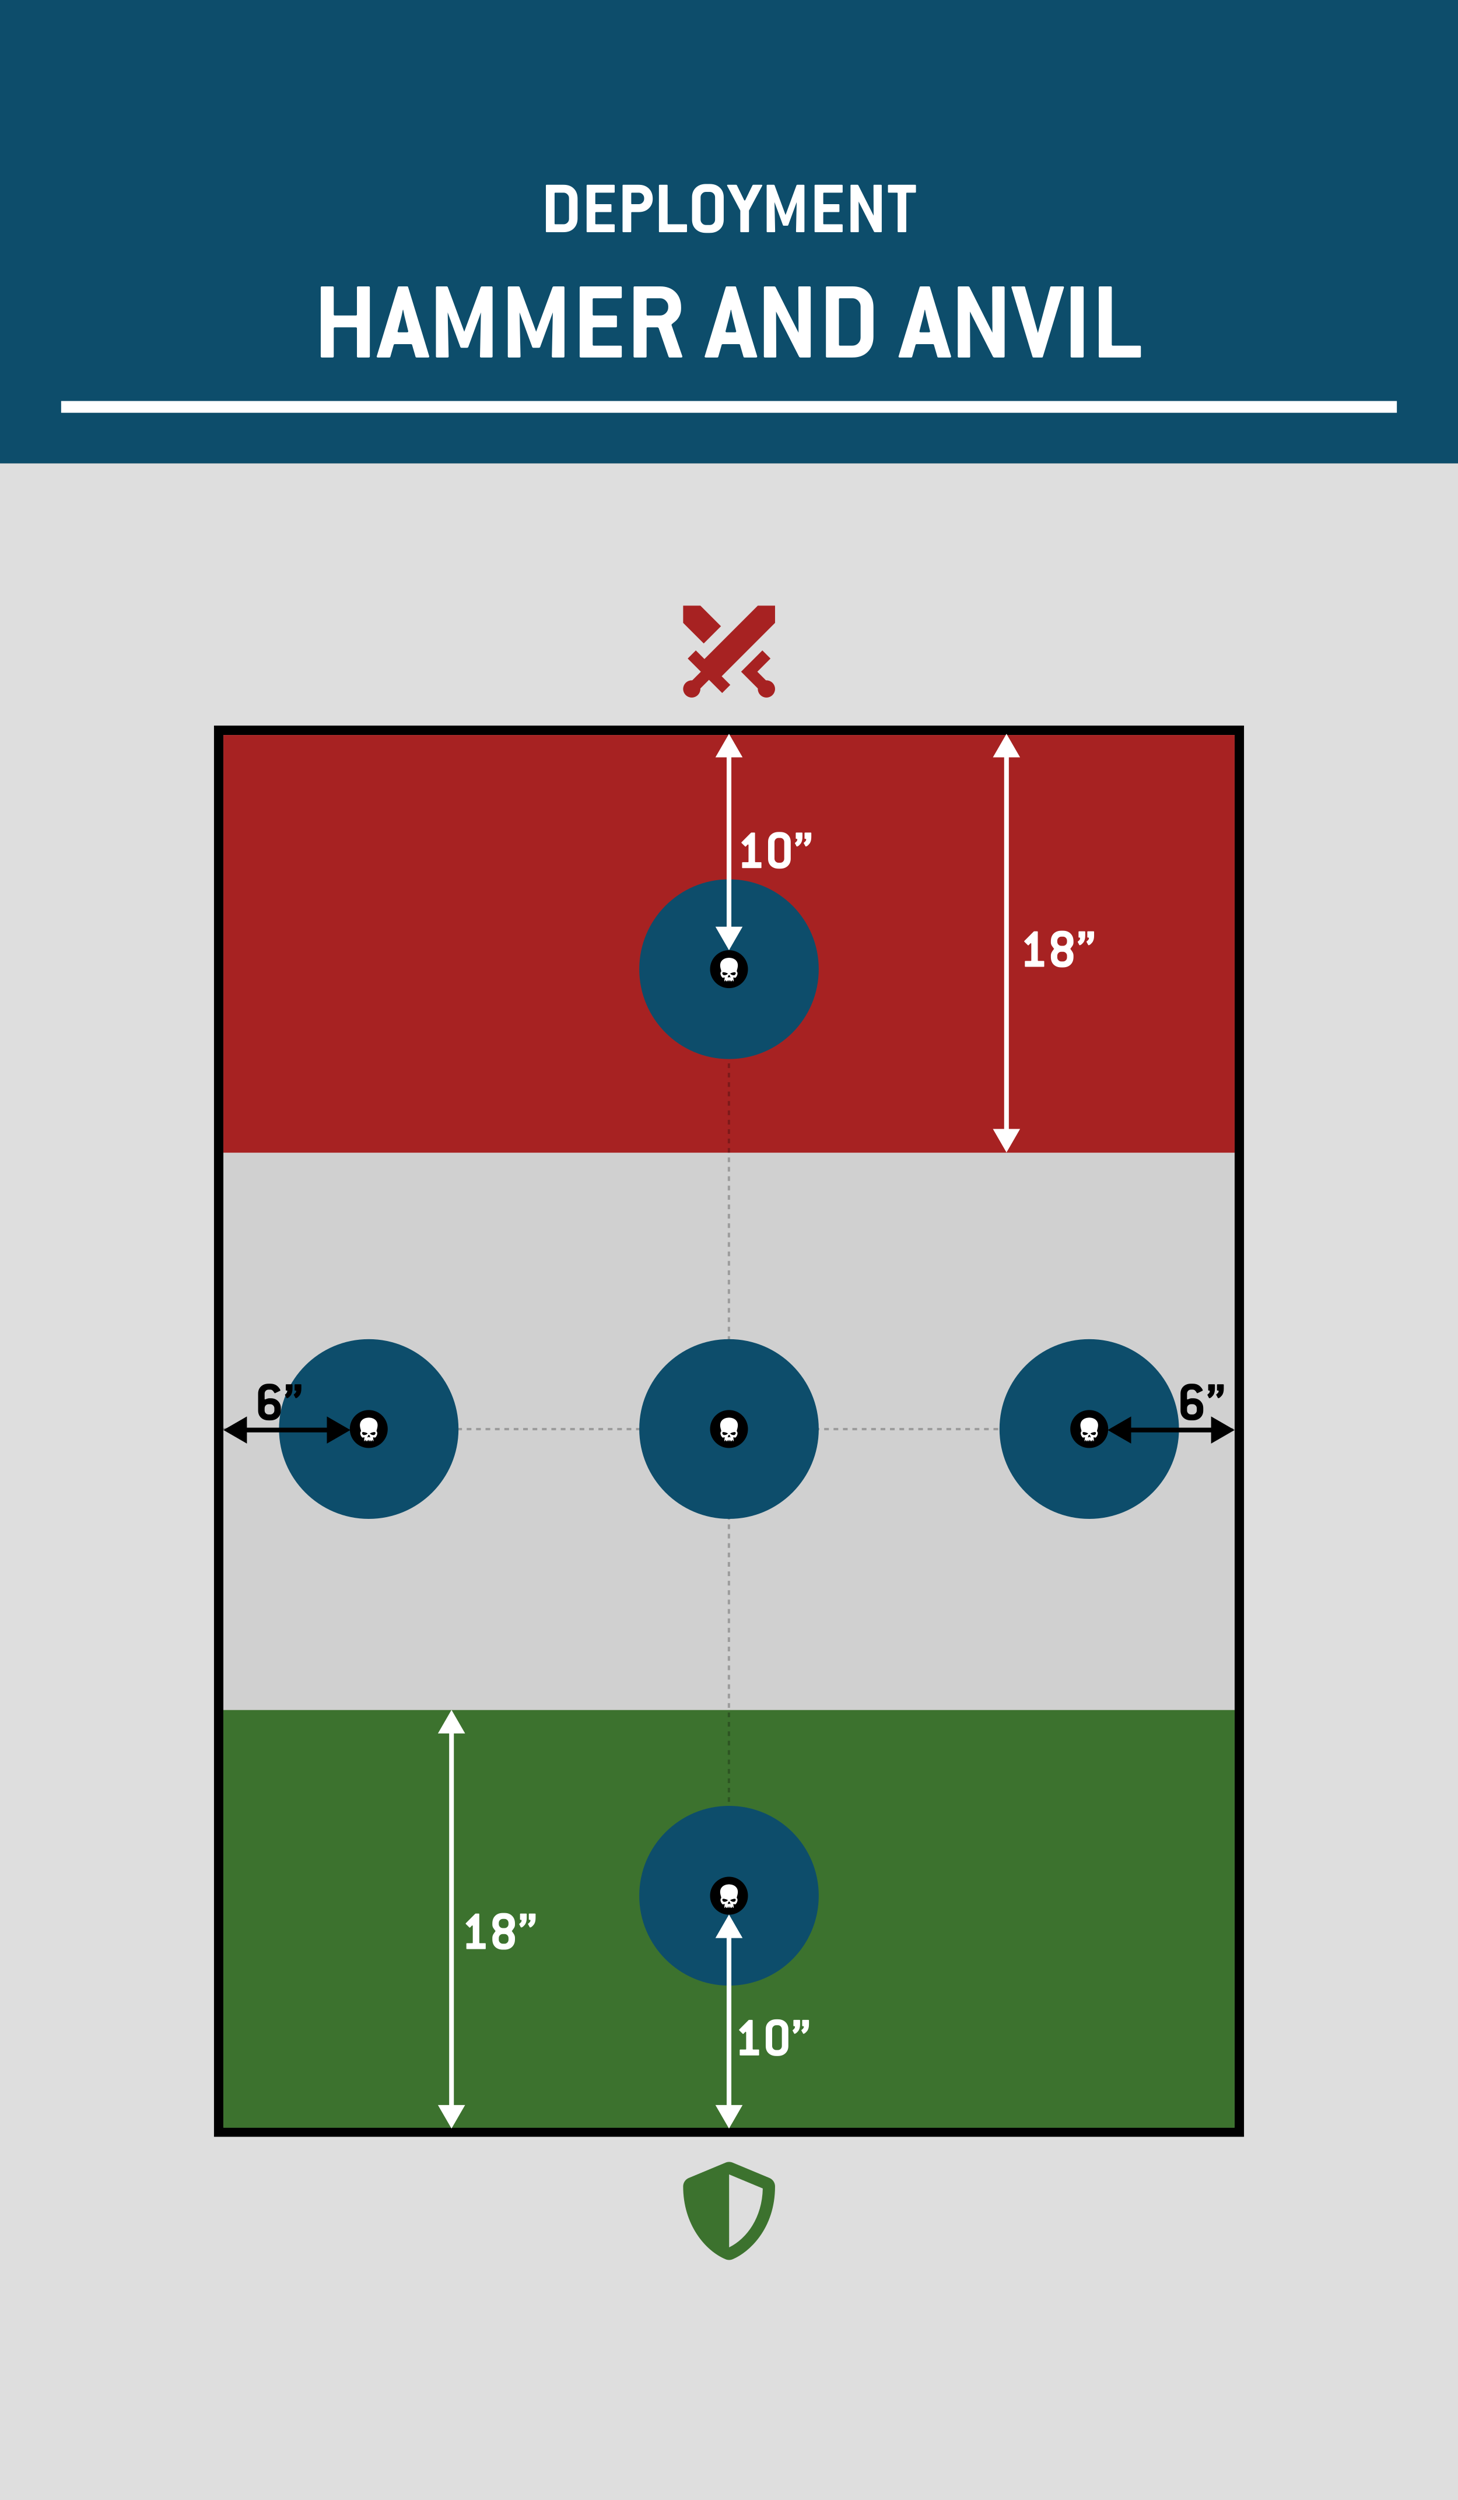 <svg width="620" height="1063" viewBox="0 0 620 1063" fill="none" xmlns="http://www.w3.org/2000/svg">
<rect x="0" y="0" width="620" height="1063" fill="#808080" stroke="none"/>
<g clip-path="url(#clip0_121_6452)">
<rect y="197" width="620" height="866" fill="#DEDEDE"/>
<g clip-path="url(#clip1_121_6452)">
<rect width="620" height="197" fill="#0D4D6B"/>
<path d="M157.273 151.531C157.273 151.844 157.109 152 156.781 152H152.281C151.953 152 151.789 151.844 151.789 151.531V139.672C151.789 139.344 151.633 139.18 151.32 139.18H142.391C142.078 139.18 141.922 139.344 141.922 139.672V151.531C141.922 151.844 141.758 152 141.43 152H136.859C136.547 152 136.391 151.844 136.391 151.531V122.234C136.391 121.922 136.547 121.766 136.859 121.766H141.43C141.758 121.766 141.922 121.922 141.922 122.234V133.672C141.922 133.984 142.078 134.141 142.391 134.141H151.32C151.633 134.141 151.789 133.984 151.789 133.672V122.234C151.789 121.922 151.953 121.766 152.281 121.766H156.781C157.109 121.766 157.273 121.922 157.273 122.234V151.531ZM182.492 151.367C182.492 151.305 182.508 151.375 182.539 151.578C182.539 151.859 182.367 152 182.023 152H177.172C176.922 152 176.766 151.891 176.703 151.672L175.25 146.633C175.188 146.43 175.031 146.328 174.781 146.328H167.914C167.648 146.328 167.484 146.43 167.422 146.633L165.992 151.672C165.93 151.891 165.766 152 165.5 152H160.719C160.359 152 160.18 151.859 160.18 151.578C160.227 151.406 160.25 151.336 160.25 151.367L169.156 122.094C169.219 121.875 169.375 121.766 169.625 121.766H173.094C173.344 121.766 173.5 121.875 173.562 122.094L182.492 151.367ZM173.562 140.68L171.992 134.328C171.93 134.141 171.75 133.266 171.453 131.703H171.312C171.188 132.281 171 133.156 170.75 134.328L169.109 140.68C169.109 140.711 169.109 140.742 169.109 140.773C169.078 140.805 169.062 140.836 169.062 140.867C169.062 141.148 169.234 141.289 169.578 141.289H173.094C173.438 141.289 173.609 141.148 173.609 140.867C173.609 140.836 173.609 140.805 173.609 140.773C173.578 140.742 173.562 140.711 173.562 140.68ZM209.469 151.531C209.469 151.844 209.312 152 209 152H204.57C204.258 152 204.102 151.844 204.102 151.531L204.523 132.805L199.109 147.594C198.906 147.781 198.758 147.875 198.664 147.875H196.227C196.039 147.875 195.891 147.781 195.781 147.594L190.367 132.805L190.789 151.531C190.789 151.844 190.633 152 190.32 152H185.844C185.531 152 185.375 151.844 185.375 151.531V122.234C185.375 121.922 185.531 121.766 185.844 121.766H189.992C190.148 121.797 190.289 121.891 190.414 122.047L197.422 141.055L204.43 122.047C204.586 121.891 204.727 121.797 204.852 121.766H209C209.312 121.766 209.469 121.922 209.469 122.234V151.531ZM240.031 151.531C240.031 151.844 239.875 152 239.562 152H235.133C234.82 152 234.664 151.844 234.664 151.531L235.086 132.805L229.672 147.594C229.469 147.781 229.32 147.875 229.227 147.875H226.789C226.602 147.875 226.453 147.781 226.344 147.594L220.93 132.805L221.352 151.531C221.352 151.844 221.195 152 220.883 152H216.406C216.094 152 215.938 151.844 215.938 151.531V122.234C215.938 121.922 216.094 121.766 216.406 121.766H220.555C220.711 121.797 220.852 121.891 220.977 122.047L227.984 141.055L234.992 122.047C235.148 121.891 235.289 121.797 235.414 121.766H239.562C239.875 121.766 240.031 121.922 240.031 122.234V151.531ZM264.406 151.531C264.406 151.844 264.242 152 263.914 152H246.969C246.656 152 246.5 151.844 246.5 151.531V122.234C246.5 121.922 246.656 121.766 246.969 121.766H263.914C264.242 121.766 264.406 121.922 264.406 122.234V126.312C264.406 126.641 264.242 126.805 263.914 126.805H252.5C252.188 126.805 252.031 126.961 252.031 127.273V133.672C252.031 133.984 252.188 134.141 252.5 134.141H261.852C262.18 134.141 262.344 134.305 262.344 134.633V138.711C262.344 139.023 262.18 139.18 261.852 139.18H252.5C252.188 139.18 252.031 139.344 252.031 139.672V146.469C252.031 146.797 252.188 146.961 252.5 146.961H263.914C264.242 146.961 264.406 147.117 264.406 147.43V151.531ZM290.117 151.367C290.148 151.43 290.164 151.516 290.164 151.625C290.164 151.875 290 152 289.672 152H284.727C284.57 152 284.43 151.891 284.305 151.672L280.086 139.461L279.688 139.18H275.422C275.109 139.18 274.953 139.344 274.953 139.672V151.531C274.953 151.844 274.789 152 274.461 152H269.891C269.578 152 269.422 151.844 269.422 151.531V122.234C269.422 121.922 269.578 121.766 269.891 121.766H280.695C283.445 121.766 285.617 122.57 287.211 124.18C288.82 125.773 289.625 127.945 289.625 130.695V131.164C289.625 133.148 288.922 134.859 287.516 136.297C287.297 136.531 286.867 136.883 286.227 137.352C285.773 137.711 285.547 137.969 285.547 138.125V138.172L290.117 151.367ZM284.164 130.695V130.25C284.164 129.328 283.82 128.523 283.133 127.836C282.445 127.148 281.633 126.805 280.695 126.805H275.422C275.109 126.805 274.953 126.961 274.953 127.273V133.672C274.953 133.984 275.109 134.141 275.422 134.141H280.695C281.633 134.141 282.445 133.805 283.133 133.133C283.82 132.461 284.164 131.648 284.164 130.695ZM321.945 151.367C321.945 151.305 321.961 151.375 321.992 151.578C321.992 151.859 321.82 152 321.477 152H316.625C316.375 152 316.219 151.891 316.156 151.672L314.703 146.633C314.641 146.43 314.484 146.328 314.234 146.328H307.367C307.102 146.328 306.938 146.43 306.875 146.633L305.445 151.672C305.383 151.891 305.219 152 304.953 152H300.172C299.812 152 299.633 151.859 299.633 151.578C299.68 151.406 299.703 151.336 299.703 151.367L308.609 122.094C308.672 121.875 308.828 121.766 309.078 121.766H312.547C312.797 121.766 312.953 121.875 313.016 122.094L321.945 151.367ZM313.016 140.68L311.445 134.328C311.383 134.141 311.203 133.266 310.906 131.703H310.766C310.641 132.281 310.453 133.156 310.203 134.328L308.562 140.68C308.562 140.711 308.562 140.742 308.562 140.773C308.531 140.805 308.516 140.836 308.516 140.867C308.516 141.148 308.688 141.289 309.031 141.289H312.547C312.891 141.289 313.062 141.148 313.062 140.867C313.062 140.836 313.062 140.805 313.062 140.773C313.031 140.742 313.016 140.711 313.016 140.68ZM344.75 151.531C344.75 151.844 344.586 152 344.258 152H340.273L339.852 151.766L330.008 132.453L330.102 151.531C330.102 151.844 329.992 152 329.773 152H325.297C324.984 152 324.828 151.844 324.828 151.531V122.234C324.828 121.922 324.984 121.766 325.297 121.766H329.352L329.773 122L339.57 141.477L339.477 122.234C339.477 121.922 339.602 121.766 339.852 121.766H344.258C344.586 121.766 344.75 121.922 344.75 122.234V151.531ZM371.422 143.07C371.422 145.789 370.617 147.961 369.008 149.586C367.414 151.195 365.242 152 362.492 152H351.688C351.375 152 351.219 151.844 351.219 151.531V122.234C351.219 121.922 351.375 121.766 351.688 121.766H362.492C365.242 121.766 367.414 122.57 369.008 124.18C370.617 125.773 371.422 127.945 371.422 130.695V143.07ZM365.961 143.516V130.25C365.961 129.328 365.617 128.523 364.93 127.836C364.242 127.148 363.43 126.805 362.492 126.805H357.219C356.906 126.805 356.75 126.961 356.75 127.273V146.469C356.75 146.797 356.906 146.961 357.219 146.961H362.492C363.461 146.961 364.281 146.625 364.953 145.953C365.625 145.281 365.961 144.469 365.961 143.516ZM404.398 151.367C404.398 151.305 404.414 151.375 404.445 151.578C404.445 151.859 404.273 152 403.93 152H399.078C398.828 152 398.672 151.891 398.609 151.672L397.156 146.633C397.094 146.43 396.938 146.328 396.688 146.328H389.82C389.555 146.328 389.391 146.43 389.328 146.633L387.898 151.672C387.836 151.891 387.672 152 387.406 152H382.625C382.266 152 382.086 151.859 382.086 151.578C382.133 151.406 382.156 151.336 382.156 151.367L391.062 122.094C391.125 121.875 391.281 121.766 391.531 121.766H395C395.25 121.766 395.406 121.875 395.469 122.094L404.398 151.367ZM395.469 140.68L393.898 134.328C393.836 134.141 393.656 133.266 393.359 131.703H393.219C393.094 132.281 392.906 133.156 392.656 134.328L391.016 140.68C391.016 140.711 391.016 140.742 391.016 140.773C390.984 140.805 390.969 140.836 390.969 140.867C390.969 141.148 391.141 141.289 391.484 141.289H395C395.344 141.289 395.516 141.148 395.516 140.867C395.516 140.836 395.516 140.805 395.516 140.773C395.484 140.742 395.469 140.711 395.469 140.68ZM427.203 151.531C427.203 151.844 427.039 152 426.711 152H422.727L422.305 151.766L412.461 132.453L412.555 151.531C412.555 151.844 412.445 152 412.227 152H407.75C407.438 152 407.281 151.844 407.281 151.531V122.234C407.281 121.922 407.438 121.766 407.75 121.766H411.805L412.227 122L422.023 141.477L421.93 122.234C421.93 121.922 422.055 121.766 422.305 121.766H426.711C427.039 121.766 427.203 121.922 427.203 122.234V151.531ZM452.398 122.375L443.469 151.672C443.438 151.891 443.281 152 443 152H439.531C439.281 152 439.125 151.891 439.062 151.672L430.156 122.375C430.156 122.344 430.133 122.312 430.086 122.281C430.086 122.25 430.086 122.219 430.086 122.188C430.086 121.906 430.266 121.766 430.625 121.766H435.406C435.672 121.766 435.836 121.875 435.898 122.094L441.359 141.594L446.609 122.094C446.672 121.875 446.828 121.766 447.078 121.766H451.93C452.273 121.766 452.445 121.906 452.445 122.188C452.445 122.219 452.445 122.25 452.445 122.281C452.414 122.312 452.398 122.344 452.398 122.375ZM460.812 151.531C460.812 151.844 460.648 152 460.32 152H455.75C455.438 152 455.281 151.844 455.281 151.531V122.234C455.281 121.922 455.438 121.766 455.75 121.766H460.32C460.648 121.766 460.812 121.922 460.812 122.234V151.531ZM485.141 151.531C485.141 151.844 484.977 152 484.648 152H467.703C467.391 152 467.234 151.844 467.234 151.531V122.234C467.234 121.922 467.391 121.766 467.703 121.766H472.273C472.602 121.766 472.766 121.922 472.766 122.234V146.469C472.766 146.797 472.922 146.961 473.234 146.961H484.648C484.977 146.961 485.141 147.117 485.141 147.43V151.531Z" fill="white"/>
<line x1="26" y1="173.001" x2="594" y2="173.001" stroke="white" stroke-width="5"/>
<path d="M245.609 92.761C245.609 94.574 245.073 96.022 244 97.105C242.938 98.178 241.49 98.714 239.656 98.714H232.453C232.245 98.714 232.141 98.61 232.141 98.402V78.871C232.141 78.662 232.245 78.558 232.453 78.558H239.656C241.49 78.558 242.938 79.095 244 80.168C245.073 81.23 245.609 82.678 245.609 84.511V92.761ZM241.969 93.058V84.214C241.969 83.6 241.74 83.063 241.281 82.605C240.823 82.147 240.281 81.918 239.656 81.918H236.141C235.932 81.918 235.828 82.022 235.828 82.23V95.027C235.828 95.246 235.932 95.355 236.141 95.355H239.656C240.302 95.355 240.849 95.131 241.297 94.683C241.745 94.235 241.969 93.694 241.969 93.058ZM261.391 98.402C261.391 98.61 261.281 98.714 261.062 98.714H249.766C249.557 98.714 249.453 98.61 249.453 98.402V78.871C249.453 78.662 249.557 78.558 249.766 78.558H261.062C261.281 78.558 261.391 78.662 261.391 78.871V81.589C261.391 81.808 261.281 81.918 261.062 81.918H253.453C253.245 81.918 253.141 82.022 253.141 82.23V86.496C253.141 86.704 253.245 86.808 253.453 86.808H259.688C259.906 86.808 260.016 86.918 260.016 87.136V89.855C260.016 90.063 259.906 90.168 259.688 90.168H253.453C253.245 90.168 253.141 90.277 253.141 90.496V95.027C253.141 95.246 253.245 95.355 253.453 95.355H261.062C261.281 95.355 261.391 95.459 261.391 95.668V98.402ZM271.609 78.558C273.422 78.558 274.865 79.1 275.938 80.183C277.021 81.256 277.562 82.699 277.562 84.511C277.562 86.168 277.01 87.527 275.906 88.589C274.812 89.641 273.38 90.168 271.609 90.168H268.734C268.526 90.168 268.422 90.277 268.422 90.496V98.402C268.422 98.61 268.312 98.714 268.094 98.714H265.047C264.839 98.714 264.734 98.61 264.734 98.402V78.871C264.734 78.662 264.839 78.558 265.047 78.558H271.609ZM273.922 84.511V84.214C273.922 83.6 273.698 83.063 273.25 82.605C272.802 82.147 272.255 81.918 271.609 81.918H268.734C268.526 81.918 268.422 82.022 268.422 82.23V86.496C268.422 86.704 268.526 86.808 268.734 86.808H271.609C272.255 86.808 272.802 86.584 273.25 86.136C273.698 85.688 273.922 85.147 273.922 84.511ZM292.141 98.402C292.141 98.61 292.031 98.714 291.812 98.714H280.516C280.307 98.714 280.203 98.61 280.203 98.402V78.871C280.203 78.662 280.307 78.558 280.516 78.558H283.562C283.781 78.558 283.891 78.662 283.891 78.871V95.027C283.891 95.246 283.995 95.355 284.203 95.355H291.812C292.031 95.355 292.141 95.459 292.141 95.668V98.402ZM307.75 93.371C307.75 95.079 307.203 96.449 306.109 97.48C305.026 98.511 303.589 99.027 301.797 99.027H300.234C298.443 99.027 297 98.511 295.906 97.48C294.823 96.449 294.281 95.079 294.281 93.371V83.902C294.281 82.194 294.823 80.824 295.906 79.793C297 78.751 298.443 78.23 300.234 78.23H301.797C303.589 78.23 305.026 78.751 306.109 79.793C307.203 80.824 307.75 82.194 307.75 83.902V93.371ZM304.078 93.371V83.902C304.078 83.235 303.859 82.683 303.422 82.246C302.984 81.808 302.443 81.589 301.797 81.589H300.234C299.589 81.589 299.042 81.813 298.594 82.261C298.146 82.709 297.922 83.256 297.922 83.902V93.371C297.922 94.006 298.146 94.548 298.594 94.996C299.042 95.444 299.589 95.668 300.234 95.668H301.797C302.443 95.668 302.984 95.449 303.422 95.011C303.859 94.574 304.078 94.027 304.078 93.371ZM324.094 79.027L318.5 89.527V98.402C318.5 98.61 318.396 98.714 318.188 98.714H315.141C314.922 98.714 314.812 98.61 314.812 98.402V89.527L309.234 79.027C309.182 78.902 309.156 78.829 309.156 78.808C309.156 78.641 309.276 78.558 309.516 78.558H313.062L313.344 78.746L316.391 85.011C316.453 85.168 316.547 85.246 316.672 85.246C316.807 85.246 316.906 85.168 316.969 85.011L320 78.746L320.297 78.558H323.812C324.052 78.558 324.172 78.641 324.172 78.808C324.172 78.829 324.146 78.902 324.094 79.027ZM342.078 98.402C342.078 98.61 341.974 98.714 341.766 98.714H338.812C338.604 98.714 338.5 98.61 338.5 98.402L338.781 85.918L335.172 95.777C335.036 95.902 334.938 95.964 334.875 95.964H333.25C333.125 95.964 333.026 95.902 332.953 95.777L329.344 85.918L329.625 98.402C329.625 98.61 329.521 98.714 329.312 98.714H326.328C326.12 98.714 326.016 98.61 326.016 98.402V78.871C326.016 78.662 326.12 78.558 326.328 78.558H329.094C329.198 78.579 329.292 78.641 329.375 78.746L334.047 91.418L338.719 78.746C338.823 78.641 338.917 78.579 339 78.558H341.766C341.974 78.558 342.078 78.662 342.078 78.871V98.402ZM358.328 98.402C358.328 98.61 358.219 98.714 358 98.714H346.703C346.495 98.714 346.391 98.61 346.391 98.402V78.871C346.391 78.662 346.495 78.558 346.703 78.558H358C358.219 78.558 358.328 78.662 358.328 78.871V81.589C358.328 81.808 358.219 81.918 358 81.918H350.391C350.182 81.918 350.078 82.022 350.078 82.23V86.496C350.078 86.704 350.182 86.808 350.391 86.808H356.625C356.844 86.808 356.953 86.918 356.953 87.136V89.855C356.953 90.063 356.844 90.168 356.625 90.168H350.391C350.182 90.168 350.078 90.277 350.078 90.496V95.027C350.078 95.246 350.182 95.355 350.391 95.355H358C358.219 95.355 358.328 95.459 358.328 95.668V98.402ZM374.953 98.402C374.953 98.61 374.844 98.714 374.625 98.714H371.969L371.688 98.558L365.125 85.683L365.188 98.402C365.188 98.61 365.115 98.714 364.969 98.714H361.984C361.776 98.714 361.672 98.61 361.672 98.402V78.871C361.672 78.662 361.776 78.558 361.984 78.558H364.688L364.969 78.714L371.5 91.699L371.438 78.871C371.438 78.662 371.521 78.558 371.688 78.558H374.625C374.844 78.558 374.953 78.662 374.953 78.871V98.402ZM389.5 81.589C389.5 81.808 389.391 81.918 389.172 81.918H385.688C385.479 81.918 385.375 82.022 385.375 82.23V98.402C385.375 98.61 385.266 98.714 385.047 98.714H382.047C381.828 98.714 381.719 98.61 381.719 98.402V82.23C381.719 82.022 381.615 81.918 381.406 81.918H377.906C377.698 81.918 377.594 81.808 377.594 81.589V78.871C377.594 78.662 377.698 78.558 377.906 78.558H389.172C389.391 78.558 389.5 78.662 389.5 78.871V81.589Z" fill="white"/>
</g>
</g>
<rect x="93" y="310.5" width="434" height="596" stroke="black" stroke-width="4"/>
<rect x="95" y="490.254" width="430" height="237.445" fill="#D0D0D0"/>
<rect x="95" y="312.5" width="430" height="177.6" fill="#A72222"/>
<rect x="95" y="727.054" width="430" height="177.6" fill="#3C722E"/>
<line x1="309.962" y1="312.116" x2="309.962" y2="904.116" stroke="black" stroke-opacity="0.25" stroke-dasharray="2 2"/>
<line x1="94.462" y1="607.616" x2="524.462" y2="607.616" stroke="black" stroke-opacity="0.25" stroke-dasharray="2 2"/>
<ellipse cx="310" cy="412.064" rx="38.163" ry="38.211" fill="#0D4D6B"/>
<ellipse cx="310" cy="412.064" rx="8.062" ry="8.073" fill="black"/>
<path d="M310.194 407.224C311.027 407.261 312.948 407.552 313.6 409.407C314.153 410.989 313.105 412.777 313.323 413.02C314.175 413.983 313.018 415.516 312.856 415.644C312.569 415.869 311.661 415.408 311.804 415.648C311.909 415.827 312.01 417.168 312.012 417.198H311.729L311.593 416.721L311.35 416.717L311.306 417.195H310.815L310.77 416.737L310.606 416.714L310.583 417.192H310.19L310.169 416.7H309.845L309.825 417.192H309.425L309.402 416.714L309.238 416.737L309.194 417.195H308.702L308.658 416.717L308.416 416.721L308.279 417.198H307.996C307.998 417.169 308.096 415.827 308.204 415.648C308.347 415.408 307.439 415.873 307.152 415.644C306.99 415.518 305.829 413.986 306.685 413.02C306.9 412.78 305.846 410.993 306.402 409.407C307.05 407.552 308.975 407.261 309.804 407.224C309.804 407.224 309.873 407.22 309.996 407.22H310.002C310.122 407.22 310.194 407.224 310.194 407.224ZM310.037 414.513C309.965 414.55 309.903 414.591 309.859 414.636C309.501 414.984 309.491 415.46 309.504 415.695C309.505 415.726 309.545 415.74 309.566 415.716C309.614 415.654 309.682 415.583 309.774 415.518C309.869 415.449 309.965 415.404 310.037 415.377C310.108 415.404 310.204 415.446 310.299 415.518C310.388 415.583 310.46 415.655 310.507 415.716C310.528 415.74 310.565 415.729 310.569 415.695C310.582 415.463 310.576 414.981 310.214 414.636C310.167 414.592 310.108 414.55 310.037 414.513ZM307.531 413.341C307.289 413.426 307.213 413.567 307.193 413.608C307.06 413.884 307.235 414.328 307.692 414.612C307.702 414.618 307.715 414.622 307.729 414.625C307.937 414.653 308.456 414.697 308.982 414.406C309.2 414.287 309.361 414.144 309.473 414.021C309.514 413.973 309.5 413.901 309.446 413.87C309.224 413.758 308.948 413.638 308.624 413.539C308.224 413.416 307.862 413.362 307.572 413.334C307.558 413.334 307.544 413.338 307.531 413.341ZM312.446 413.337C312.156 413.364 311.794 413.419 311.395 413.542C311.071 413.638 310.797 413.758 310.572 413.874C310.518 413.902 310.504 413.973 310.544 414.021C310.657 414.14 310.818 414.288 311.037 414.407C311.558 414.697 312.077 414.653 312.289 414.626C312.302 414.623 312.313 414.619 312.327 414.612C312.787 414.332 312.961 413.887 312.825 413.611C312.804 413.569 312.725 413.429 312.487 413.344C312.473 413.337 312.459 413.334 312.446 413.337Z" fill="white"/>
<ellipse cx="310" cy="806.013" rx="38.163" ry="38.211" fill="#0D4D6B"/>
<ellipse cx="310" cy="806.013" rx="8.062" ry="8.073" fill="black"/>
<path d="M310.194 801.173C311.027 801.211 312.948 801.501 313.6 803.357C314.153 804.939 313.105 806.726 313.323 806.969C314.175 807.932 313.018 809.465 312.856 809.593C312.569 809.818 311.661 809.358 311.804 809.597C311.909 809.776 312.01 811.117 312.012 811.148H311.729L311.593 810.67L311.35 810.666L311.306 811.145H310.815L310.77 810.687L310.606 810.663L310.583 811.141H310.19L310.169 810.649H309.845L309.825 811.141H309.425L309.402 810.663L309.238 810.687L309.194 811.145H308.702L308.658 810.666L308.416 810.67L308.279 811.148H307.996C307.998 811.118 308.096 809.777 308.204 809.597C308.347 809.358 307.439 809.822 307.152 809.593C306.99 809.467 305.829 807.935 306.685 806.969C306.9 806.73 305.846 804.942 306.402 803.357C307.05 801.501 308.975 801.211 309.804 801.173C309.804 801.173 309.873 801.169 309.996 801.169H310.002C310.122 801.169 310.194 801.173 310.194 801.173ZM310.037 808.462C309.965 808.5 309.903 808.541 309.859 808.585C309.501 808.934 309.491 809.409 309.504 809.645C309.505 809.675 309.545 809.689 309.566 809.665C309.614 809.604 309.682 809.532 309.774 809.467C309.869 809.399 309.965 809.354 310.037 809.326C310.108 809.354 310.204 809.395 310.299 809.467C310.388 809.532 310.46 809.604 310.507 809.665C310.528 809.689 310.565 809.679 310.569 809.645C310.582 809.412 310.576 808.93 310.214 808.585C310.167 808.541 310.108 808.5 310.037 808.462ZM307.531 807.29C307.289 807.376 307.213 807.516 307.193 807.557C307.06 807.834 307.235 808.277 307.692 808.561C307.702 808.567 307.715 808.571 307.729 808.574C307.937 808.602 308.456 808.646 308.982 808.356C309.2 808.236 309.361 808.093 309.473 807.97C309.514 807.922 309.5 807.85 309.446 807.819C309.224 807.707 308.948 807.587 308.624 807.488C308.224 807.365 307.862 807.311 307.572 807.283C307.558 807.283 307.544 807.287 307.531 807.29ZM312.446 807.286C312.156 807.314 311.794 807.368 311.395 807.491C311.071 807.587 310.797 807.707 310.572 807.823C310.518 807.851 310.504 807.922 310.544 807.97C310.657 808.089 310.818 808.237 311.037 808.357C311.558 808.647 312.077 808.603 312.289 808.575C312.302 808.572 312.313 808.568 312.327 808.562C312.787 808.281 312.961 807.836 312.825 807.56C312.804 807.518 312.725 807.378 312.487 807.293C312.473 807.286 312.459 807.283 312.446 807.286Z" fill="white"/>
<ellipse cx="310" cy="607.577" rx="38.163" ry="38.211" fill="#0D4D6B"/>
<ellipse cx="310" cy="607.577" rx="8.062" ry="8.073" fill="black"/>
<path d="M310.194 602.738C311.027 602.775 312.948 603.066 313.6 604.921C314.153 606.503 313.105 608.291 313.323 608.533C314.175 609.497 313.018 611.029 312.856 611.157C312.569 611.383 311.661 610.922 311.804 611.161C311.909 611.341 312.01 612.682 312.012 612.712H311.729L311.593 612.235L311.35 612.231L311.306 612.709H310.815L310.77 612.251L310.606 612.228L310.583 612.705H310.19L310.169 612.214H309.845L309.825 612.705H309.425L309.402 612.228L309.238 612.251L309.194 612.709H308.702L308.658 612.231L308.416 612.235L308.279 612.712H307.996C307.998 612.683 308.096 611.341 308.204 611.161C308.347 610.922 307.439 611.386 307.152 611.157C306.99 611.032 305.829 609.5 306.685 608.533C306.9 608.294 305.846 606.507 306.402 604.921C307.05 603.066 308.975 602.775 309.804 602.738C309.804 602.738 309.873 602.734 309.996 602.734H310.002C310.122 602.734 310.194 602.738 310.194 602.738ZM310.037 610.027C309.965 610.064 309.903 610.105 309.859 610.15C309.501 610.498 309.491 610.973 309.504 611.209C309.505 611.24 309.545 611.254 309.566 611.23C309.614 611.168 309.682 611.096 309.774 611.031C309.869 610.963 309.965 610.918 310.037 610.891C310.108 610.918 310.204 610.96 310.299 611.031C310.388 611.096 310.46 611.168 310.507 611.23C310.528 611.254 310.565 611.243 310.569 611.209C310.582 610.977 310.576 610.495 310.214 610.15C310.167 610.105 310.108 610.064 310.037 610.027ZM307.531 608.855C307.289 608.94 307.213 609.08 307.193 609.121C307.06 609.398 307.235 609.842 307.692 610.125C307.702 610.132 307.715 610.136 307.729 610.139C307.937 610.166 308.456 610.211 308.982 609.92C309.2 609.801 309.361 609.657 309.473 609.534C309.514 609.487 309.5 609.415 309.446 609.384C309.224 609.271 308.948 609.152 308.624 609.053C308.224 608.93 307.862 608.875 307.572 608.848C307.558 608.848 307.544 608.851 307.531 608.855ZM312.446 608.851C312.156 608.878 311.794 608.933 311.395 609.056C311.071 609.152 310.797 609.272 310.572 609.388C310.518 609.415 310.504 609.487 310.544 609.534C310.657 609.654 310.818 609.802 311.037 609.921C311.558 610.211 312.077 610.167 312.289 610.14C312.302 610.136 312.313 610.133 312.327 610.126C312.787 609.846 312.961 609.401 312.825 609.124C312.804 609.083 312.725 608.943 312.487 608.858C312.473 608.851 312.459 608.847 312.446 608.851Z" fill="white"/>
<ellipse cx="463.187" cy="607.577" rx="38.163" ry="38.211" fill="#0D4D6B"/>
<ellipse cx="463.188" cy="607.577" rx="8.062" ry="8.073" fill="black"/>
<path d="M463.381 602.738C464.214 602.775 466.136 603.066 466.788 604.921C467.34 606.503 466.292 608.291 466.51 608.533C467.363 609.497 466.205 611.029 466.043 611.157C465.757 611.383 464.848 610.922 464.992 611.161C465.096 611.341 465.197 612.682 465.2 612.712H464.916L464.781 612.235L464.538 612.231L464.494 612.709H464.002L463.958 612.251L463.793 612.228L463.77 612.705H463.377L463.357 612.214H463.033L463.012 612.705H462.613L462.589 612.228L462.425 612.251L462.381 612.709H461.889L461.845 612.231L461.603 612.235L461.466 612.712H461.183C461.185 612.683 461.283 611.341 461.391 611.161C461.534 610.922 460.626 611.386 460.339 611.157C460.177 611.032 459.017 609.5 459.873 608.533C460.088 608.294 459.033 606.507 459.589 604.921C460.238 603.066 462.162 602.775 462.992 602.738C462.992 602.738 463.06 602.734 463.183 602.734H463.19C463.309 602.734 463.381 602.738 463.381 602.738ZM463.224 610.027C463.152 610.064 463.091 610.105 463.046 610.15C462.688 610.498 462.678 610.973 462.692 611.209C462.692 611.24 462.733 611.254 462.753 611.23C462.801 611.168 462.869 611.096 462.961 611.031C463.057 610.963 463.152 610.918 463.224 610.891C463.296 610.918 463.391 610.96 463.487 611.031C463.575 611.096 463.647 611.168 463.695 611.23C463.715 611.254 463.753 611.243 463.756 611.209C463.77 610.977 463.763 610.495 463.402 610.15C463.354 610.105 463.296 610.064 463.224 610.027ZM460.718 608.855C460.476 608.94 460.401 609.08 460.38 609.121C460.248 609.398 460.422 609.842 460.879 610.125C460.89 610.132 460.903 610.136 460.916 610.139C461.125 610.166 461.644 610.211 462.169 609.92C462.388 609.801 462.548 609.657 462.661 609.534C462.702 609.487 462.688 609.415 462.633 609.384C462.412 609.271 462.135 609.152 461.811 609.053C461.412 608.93 461.049 608.875 460.759 608.848C460.746 608.848 460.732 608.851 460.718 608.855ZM465.633 608.851C465.343 608.878 464.982 608.933 464.583 609.056C464.258 609.152 463.985 609.272 463.759 609.388C463.705 609.415 463.691 609.487 463.732 609.534C463.845 609.654 464.006 609.802 464.224 609.921C464.746 610.211 465.264 610.167 465.476 610.14C465.49 610.136 465.501 610.133 465.514 610.126C465.975 609.846 466.149 609.401 466.012 609.124C465.992 609.083 465.913 608.943 465.674 608.858C465.661 608.851 465.647 608.847 465.633 608.851Z" fill="white"/>
<ellipse cx="156.812" cy="607.577" rx="38.163" ry="38.211" fill="#0D4D6B"/>
<ellipse cx="156.812" cy="607.577" rx="8.062" ry="8.073" fill="black"/>
<path d="M157.006 602.738C157.839 602.775 159.761 603.066 160.413 604.921C160.965 606.503 159.917 608.291 160.135 608.533C160.988 609.497 159.83 611.029 159.668 611.157C159.382 611.383 158.473 610.922 158.617 611.161C158.721 611.341 158.822 612.682 158.825 612.712H158.541L158.406 612.235L158.163 612.231L158.119 612.709H157.627L157.583 612.251L157.418 612.228L157.395 612.705H157.002L156.982 612.214H156.658L156.637 612.705H156.238L156.214 612.228L156.05 612.251L156.006 612.709H155.514L155.47 612.231L155.228 612.235L155.091 612.712H154.808C154.81 612.683 154.908 611.341 155.016 611.161C155.159 610.922 154.251 611.386 153.964 611.157C153.802 611.032 152.642 609.5 153.498 608.533C153.713 608.294 152.658 606.507 153.214 604.921C153.863 603.066 155.787 602.775 156.617 602.738C156.617 602.738 156.685 602.734 156.808 602.734H156.815C156.934 602.734 157.006 602.738 157.006 602.738ZM156.849 610.027C156.777 610.064 156.716 610.105 156.671 610.15C156.313 610.498 156.303 610.973 156.317 611.209C156.317 611.24 156.358 611.254 156.378 611.23C156.426 611.168 156.494 611.096 156.586 611.031C156.682 610.963 156.777 610.918 156.849 610.891C156.921 610.918 157.016 610.96 157.112 611.031C157.2 611.096 157.272 611.168 157.32 611.23C157.34 611.254 157.378 611.243 157.381 611.209C157.395 610.977 157.388 610.495 157.027 610.15C156.979 610.105 156.921 610.064 156.849 610.027ZM154.343 608.855C154.101 608.94 154.026 609.08 154.005 609.121C153.873 609.398 154.047 609.842 154.504 610.125C154.515 610.132 154.528 610.136 154.541 610.139C154.75 610.166 155.269 610.211 155.794 609.92C156.013 609.801 156.173 609.657 156.286 609.534C156.327 609.487 156.313 609.415 156.258 609.384C156.037 609.271 155.76 609.152 155.436 609.053C155.037 608.93 154.674 608.875 154.384 608.848C154.371 608.848 154.357 608.851 154.343 608.855ZM159.258 608.851C158.968 608.878 158.607 608.933 158.208 609.056C157.883 609.152 157.61 609.272 157.384 609.388C157.33 609.415 157.316 609.487 157.357 609.534C157.47 609.654 157.631 609.802 157.849 609.921C158.371 610.211 158.889 610.167 159.101 610.14C159.115 610.136 159.126 610.133 159.139 610.126C159.6 609.846 159.774 609.401 159.637 609.124C159.617 609.083 159.538 608.943 159.299 608.858C159.286 608.851 159.272 608.847 159.258 608.851Z" fill="white"/>
<path d="M310 312L304.226 322L315.774 322L310 312ZM310 404L315.774 394L304.227 394L310 404ZM310 321L309 321L309 395L310 395L311 395L311 321L310 321Z" fill="white"/>
<path d="M323.793 368.863C323.793 369.019 323.715 369.097 323.559 369.097H315.801C315.645 369.097 315.566 369.019 315.566 368.863V366.812C315.566 366.656 315.645 366.578 315.801 366.578H318.062C318.219 366.578 318.297 366.496 318.297 366.332V359.3C318.297 359.129 318.227 359.043 318.086 359.043C318.016 359.043 317.949 359.074 317.887 359.136L317.172 359.886C317.109 359.949 317.055 359.98 317.008 359.98C316.953 359.98 316.895 359.949 316.832 359.886L315.344 358.422C315.281 358.351 315.25 358.293 315.25 358.246C315.25 358.199 315.281 358.144 315.344 358.082L319.352 354.05L319.527 353.98H320.816C320.98 353.98 321.062 354.058 321.062 354.215V366.332C321.062 366.496 321.141 366.578 321.297 366.578H323.559C323.715 366.578 323.793 366.656 323.793 366.812V368.863ZM336.238 365.09C336.238 366.355 335.828 367.379 335.008 368.16C334.195 368.941 333.117 369.332 331.773 369.332H331.082C329.738 369.332 328.656 368.945 327.836 368.172C327.023 367.398 326.617 366.371 326.617 365.09V357.988C326.617 356.707 327.023 355.679 327.836 354.906C328.656 354.125 329.738 353.734 331.082 353.734H331.773C333.117 353.734 334.195 354.125 335.008 354.906C335.828 355.679 336.238 356.707 336.238 357.988V365.09ZM333.484 365.09V357.988C333.484 357.488 333.32 357.074 332.992 356.746C332.664 356.418 332.258 356.254 331.773 356.254H331.082C330.598 356.254 330.188 356.422 329.852 356.758C329.516 357.093 329.348 357.504 329.348 357.988V365.09C329.348 365.566 329.516 365.972 329.852 366.308C330.188 366.644 330.598 366.812 331.082 366.812H331.773C332.258 366.812 332.664 366.648 332.992 366.32C333.32 365.992 333.484 365.582 333.484 365.09ZM345.004 355.879C345.004 357.168 344.715 358.148 344.137 358.82C343.527 359.547 343.031 359.91 342.648 359.91C342.586 359.91 342.531 359.859 342.484 359.758L341.816 358.539C341.777 358.476 341.758 358.437 341.758 358.422C341.758 358.351 341.816 358.277 341.934 358.199C342.527 357.754 342.824 357.332 342.824 356.933C342.824 356.754 342.742 356.664 342.578 356.664H342.367C342.203 356.664 342.121 356.586 342.121 356.429V354.215C342.121 354.058 342.203 353.98 342.367 353.98H344.758C344.922 353.98 345.004 354.058 345.004 354.215V355.879ZM341.23 355.879C341.23 357.168 340.93 358.164 340.328 358.867C339.734 359.562 339.246 359.91 338.863 359.91C338.793 359.91 338.734 359.859 338.688 359.758L338.066 358.562C338.035 358.5 338.02 358.453 338.02 358.422C338.02 358.406 338.191 358.25 338.535 357.953C338.879 357.656 339.051 357.316 339.051 356.933C339.051 356.754 338.973 356.664 338.816 356.664H338.617C338.461 356.664 338.383 356.586 338.383 356.429V354.215C338.383 354.058 338.461 353.98 338.617 353.98H340.996C341.152 353.98 341.23 354.058 341.23 354.215V355.879Z" fill="white"/>
<path d="M471 608L481 613.774L481 602.226L471 608ZM525 608L515 602.226L515 613.773L525 608ZM480 608L480 609L516 609L516 608L516 607L480 607L480 608Z" fill="black"/>
<path d="M511.678 599.66C511.678 600.942 511.268 601.969 510.448 602.742C509.635 603.516 508.549 603.903 507.19 603.903H506.475C505.131 603.903 504.049 603.516 503.229 602.742C502.417 601.969 502.01 600.942 502.01 599.66V592.559C502.01 591.278 502.417 590.25 503.229 589.477C504.049 588.696 505.131 588.305 506.475 588.305H507.19C508.284 588.305 509.198 588.571 509.932 589.102C510.346 589.407 510.721 589.797 511.057 590.274C511.331 590.672 511.467 590.961 511.467 591.141C511.467 591.219 511.42 591.282 511.327 591.328L509.229 592.336C509.198 592.352 509.159 592.36 509.112 592.36C509.034 592.36 508.932 592.242 508.807 592.008C508.37 591.219 507.831 590.825 507.19 590.825H506.475C505.991 590.825 505.584 590.989 505.256 591.317C504.936 591.645 504.776 592.059 504.776 592.559V594.739C504.776 594.918 504.831 595.008 504.94 595.008C505.002 595.008 505.229 594.926 505.62 594.762C506.01 594.59 506.374 594.504 506.709 594.504H507.436C508.67 594.504 509.686 594.903 510.483 595.7C511.28 596.496 511.678 597.512 511.678 598.746V599.66ZM508.924 599.66V598.746C508.924 598.285 508.756 597.883 508.42 597.539C508.084 597.196 507.674 597.024 507.19 597.024H506.475C505.991 597.024 505.584 597.188 505.256 597.516C504.936 597.844 504.776 598.254 504.776 598.746V599.66C504.776 600.153 504.936 600.563 505.256 600.891C505.584 601.219 505.991 601.383 506.475 601.383H507.19C507.674 601.383 508.084 601.215 508.42 600.879C508.756 600.543 508.924 600.137 508.924 599.66ZM520.397 590.45C520.397 591.739 520.108 592.719 519.53 593.391C518.92 594.117 518.424 594.481 518.042 594.481C517.979 594.481 517.924 594.43 517.877 594.328L517.209 593.11C517.17 593.047 517.151 593.008 517.151 592.992C517.151 592.922 517.209 592.848 517.327 592.77C517.92 592.325 518.217 591.903 518.217 591.504C518.217 591.325 518.135 591.235 517.971 591.235H517.76C517.596 591.235 517.514 591.157 517.514 591V588.785C517.514 588.629 517.596 588.551 517.76 588.551H520.151C520.315 588.551 520.397 588.629 520.397 588.785V590.45ZM516.624 590.45C516.624 591.739 516.323 592.735 515.721 593.438C515.127 594.133 514.639 594.481 514.256 594.481C514.186 594.481 514.127 594.43 514.081 594.328L513.459 593.133C513.428 593.071 513.413 593.024 513.413 592.992C513.413 592.977 513.584 592.821 513.928 592.524C514.272 592.227 514.444 591.887 514.444 591.504C514.444 591.325 514.366 591.235 514.209 591.235H514.01C513.854 591.235 513.776 591.157 513.776 591V588.785C513.776 588.629 513.854 588.551 514.01 588.551H516.389C516.545 588.551 516.624 588.629 516.624 588.785V590.45Z" fill="black"/>
<path d="M95 608L105 613.774L105 602.226L95 608ZM149 608L139 602.227L139 613.774L149 608ZM104 608L104 609L140 609L140 608L140 607L104 607L104 608Z" fill="black"/>
<path d="M119.428 599.663C119.428 600.945 119.018 601.972 118.198 602.745C117.385 603.519 116.299 603.906 114.94 603.906H114.225C112.881 603.906 111.799 603.519 110.979 602.745C110.167 601.972 109.76 600.945 109.76 599.663V592.562C109.76 591.281 110.167 590.253 110.979 589.48C111.799 588.699 112.881 588.308 114.225 588.308H114.94C116.034 588.308 116.948 588.574 117.682 589.105C118.096 589.41 118.471 589.8 118.807 590.277C119.081 590.675 119.217 590.964 119.217 591.144C119.217 591.222 119.17 591.285 119.077 591.331L116.979 592.339C116.948 592.355 116.909 592.363 116.862 592.363C116.784 592.363 116.682 592.245 116.557 592.011C116.12 591.222 115.581 590.828 114.94 590.828H114.225C113.741 590.828 113.334 590.992 113.006 591.32C112.686 591.648 112.526 592.062 112.526 592.562V594.742C112.526 594.921 112.581 595.011 112.69 595.011C112.752 595.011 112.979 594.929 113.37 594.765C113.76 594.593 114.124 594.507 114.459 594.507H115.186C116.42 594.507 117.436 594.906 118.233 595.703C119.03 596.499 119.428 597.515 119.428 598.749V599.663ZM116.674 599.663V598.749C116.674 598.288 116.506 597.886 116.17 597.542C115.834 597.199 115.424 597.027 114.94 597.027H114.225C113.741 597.027 113.334 597.191 113.006 597.519C112.686 597.847 112.526 598.257 112.526 598.749V599.663C112.526 600.156 112.686 600.566 113.006 600.894C113.334 601.222 113.741 601.386 114.225 601.386H114.94C115.424 601.386 115.834 601.218 116.17 600.882C116.506 600.546 116.674 600.14 116.674 599.663ZM128.147 590.453C128.147 591.742 127.858 592.722 127.28 593.394C126.67 594.12 126.174 594.484 125.792 594.484C125.729 594.484 125.674 594.433 125.627 594.331L124.959 593.113C124.92 593.05 124.901 593.011 124.901 592.995C124.901 592.925 124.959 592.851 125.077 592.773C125.67 592.328 125.967 591.906 125.967 591.507C125.967 591.328 125.885 591.238 125.721 591.238H125.51C125.346 591.238 125.264 591.16 125.264 591.003V588.788C125.264 588.632 125.346 588.554 125.51 588.554H127.901C128.065 588.554 128.147 588.632 128.147 588.788V590.453ZM124.374 590.453C124.374 591.742 124.073 592.738 123.471 593.441C122.877 594.136 122.389 594.484 122.006 594.484C121.936 594.484 121.877 594.433 121.831 594.331L121.209 593.136C121.178 593.074 121.163 593.027 121.163 592.995C121.163 592.98 121.334 592.824 121.678 592.527C122.022 592.23 122.194 591.89 122.194 591.507C122.194 591.328 122.116 591.238 121.959 591.238H121.76C121.604 591.238 121.526 591.16 121.526 591.003V588.788C121.526 588.632 121.604 588.554 121.76 588.554H124.139C124.295 588.554 124.374 588.632 124.374 588.788V590.453Z" fill="black"/>
<rect x="310" y="821.082" width="1.7703e-06" height="87.186" stroke="white" stroke-width="1.7703e-06"/>
<path d="M310 814L304.226 824L315.774 824L310 814ZM310 905L315.774 895L304.227 895L310 905ZM310 823L309 823L309 896L310 896L311 896L311 823L310 823Z" fill="white"/>
<path d="M322.793 873.677C322.793 873.834 322.715 873.912 322.559 873.912H314.801C314.645 873.912 314.566 873.834 314.566 873.677V871.627C314.566 871.47 314.645 871.392 314.801 871.392H317.062C317.219 871.392 317.297 871.31 317.297 871.146V864.115C317.297 863.943 317.227 863.857 317.086 863.857C317.016 863.857 316.949 863.888 316.887 863.951L316.172 864.701C316.109 864.763 316.055 864.795 316.008 864.795C315.953 864.795 315.895 864.763 315.832 864.701L314.344 863.236C314.281 863.166 314.25 863.107 314.25 863.06C314.25 863.013 314.281 862.959 314.344 862.896L318.352 858.865L318.527 858.795H319.816C319.98 858.795 320.062 858.873 320.062 859.029V871.146C320.062 871.31 320.141 871.392 320.297 871.392H322.559C322.715 871.392 322.793 871.47 322.793 871.627V873.677ZM335.238 869.904C335.238 871.17 334.828 872.193 334.008 872.974C333.195 873.756 332.117 874.146 330.773 874.146H330.082C328.738 874.146 327.656 873.76 326.836 872.986C326.023 872.213 325.617 871.185 325.617 869.904V862.802C325.617 861.521 326.023 860.494 326.836 859.72C327.656 858.939 328.738 858.549 330.082 858.549H330.773C332.117 858.549 333.195 858.939 334.008 859.72C334.828 860.494 335.238 861.521 335.238 862.802V869.904ZM332.484 869.904V862.802C332.484 862.302 332.32 861.888 331.992 861.56C331.664 861.232 331.258 861.068 330.773 861.068H330.082C329.598 861.068 329.188 861.236 328.852 861.572C328.516 861.908 328.348 862.318 328.348 862.802V869.904C328.348 870.381 328.516 870.787 328.852 871.123C329.188 871.459 329.598 871.627 330.082 871.627H330.773C331.258 871.627 331.664 871.463 331.992 871.135C332.32 870.806 332.484 870.396 332.484 869.904ZM344.004 860.693C344.004 861.982 343.715 862.963 343.137 863.635C342.527 864.361 342.031 864.724 341.648 864.724C341.586 864.724 341.531 864.674 341.484 864.572L340.816 863.353C340.777 863.291 340.758 863.252 340.758 863.236C340.758 863.166 340.816 863.092 340.934 863.013C341.527 862.568 341.824 862.146 341.824 861.748C341.824 861.568 341.742 861.478 341.578 861.478H341.367C341.203 861.478 341.121 861.4 341.121 861.244V859.029C341.121 858.873 341.203 858.795 341.367 858.795H343.758C343.922 858.795 344.004 858.873 344.004 859.029V860.693ZM340.23 860.693C340.23 861.982 339.93 862.978 339.328 863.681C338.734 864.377 338.246 864.724 337.863 864.724C337.793 864.724 337.734 864.674 337.688 864.572L337.066 863.377C337.035 863.314 337.02 863.267 337.02 863.236C337.02 863.22 337.191 863.064 337.535 862.767C337.879 862.47 338.051 862.131 338.051 861.748C338.051 861.568 337.973 861.478 337.816 861.478H337.617C337.461 861.478 337.383 861.4 337.383 861.244V859.029C337.383 858.873 337.461 858.795 337.617 858.795H339.996C340.152 858.795 340.23 858.873 340.23 859.029V860.693Z" fill="white"/>
<path d="M428 312L422.226 322L433.774 322L428 312ZM428 490L433.774 480L422.227 480L428 490ZM428 321L427 321L427 481L428 481L429 481L429 321L428 321Z" fill="white"/>
<path d="M444.043 410.841C444.043 410.997 443.965 411.076 443.809 411.076H436.051C435.895 411.076 435.816 410.997 435.816 410.841V408.79C435.816 408.634 435.895 408.556 436.051 408.556H438.312C438.469 408.556 438.547 408.474 438.547 408.31V401.279C438.547 401.107 438.477 401.021 438.336 401.021C438.266 401.021 438.199 401.052 438.137 401.115L437.422 401.865C437.359 401.927 437.305 401.958 437.258 401.958C437.203 401.958 437.145 401.927 437.082 401.865L435.594 400.4C435.531 400.329 435.5 400.271 435.5 400.224C435.5 400.177 435.531 400.122 435.594 400.06L439.602 396.029L439.777 395.958H441.066C441.23 395.958 441.312 396.036 441.312 396.193V408.31C441.312 408.474 441.391 408.556 441.547 408.556H443.809C443.965 408.556 444.043 408.634 444.043 408.79V410.841ZM456.488 406.88C456.488 408.24 456.082 409.318 455.27 410.115C454.465 410.911 453.383 411.31 452.023 411.31H451.332C449.957 411.31 448.867 410.915 448.062 410.126C447.266 409.337 446.867 408.255 446.867 406.88V406.294C446.867 405.661 447.066 405.056 447.465 404.478C447.98 403.744 448.238 403.392 448.238 403.423C448.238 403.423 447.965 403.052 447.418 402.31C447.051 401.818 446.867 401.267 446.867 400.658V400.201C446.867 398.826 447.266 397.736 448.062 396.931C448.867 396.119 449.957 395.712 451.332 395.712H452.023C453.383 395.712 454.465 396.122 455.27 396.943C456.082 397.755 456.488 398.841 456.488 400.201V400.658C456.488 401.267 456.305 401.818 455.938 402.31C455.398 403.052 455.129 403.423 455.129 403.423C455.129 403.392 455.383 403.744 455.891 404.478C456.289 405.056 456.488 405.661 456.488 406.294V406.88ZM453.734 400.423V399.966C453.734 399.466 453.57 399.052 453.242 398.724C452.914 398.396 452.508 398.232 452.023 398.232H451.332C450.848 398.232 450.438 398.4 450.102 398.736C449.766 399.072 449.598 399.482 449.598 399.966V400.423C449.598 400.9 449.766 401.306 450.102 401.642C450.438 401.978 450.848 402.146 451.332 402.146H452.023C452.508 402.146 452.914 401.982 453.242 401.654C453.57 401.326 453.734 400.915 453.734 400.423ZM453.734 407.068V406.376C453.734 405.892 453.57 405.486 453.242 405.158C452.914 404.829 452.508 404.665 452.023 404.665H451.332C450.832 404.665 450.418 404.829 450.09 405.158C449.762 405.486 449.598 405.892 449.598 406.376V407.068C449.598 407.544 449.766 407.951 450.102 408.286C450.438 408.622 450.848 408.79 451.332 408.79H452.023C452.508 408.79 452.914 408.626 453.242 408.298C453.57 407.97 453.734 407.56 453.734 407.068ZM465.254 397.857C465.254 399.146 464.965 400.126 464.387 400.798C463.777 401.525 463.281 401.888 462.898 401.888C462.836 401.888 462.781 401.837 462.734 401.736L462.066 400.517C462.027 400.454 462.008 400.415 462.008 400.4C462.008 400.329 462.066 400.255 462.184 400.177C462.777 399.732 463.074 399.31 463.074 398.911C463.074 398.732 462.992 398.642 462.828 398.642H462.617C462.453 398.642 462.371 398.564 462.371 398.408V396.193C462.371 396.036 462.453 395.958 462.617 395.958H465.008C465.172 395.958 465.254 396.036 465.254 396.193V397.857ZM461.48 397.857C461.48 399.146 461.18 400.142 460.578 400.845C459.984 401.54 459.496 401.888 459.113 401.888C459.043 401.888 458.984 401.837 458.938 401.736L458.316 400.54C458.285 400.478 458.27 400.431 458.27 400.4C458.27 400.384 458.441 400.228 458.785 399.931C459.129 399.634 459.301 399.294 459.301 398.911C459.301 398.732 459.223 398.642 459.066 398.642H458.867C458.711 398.642 458.633 398.564 458.633 398.408V396.193C458.633 396.036 458.711 395.958 458.867 395.958H461.246C461.402 395.958 461.48 396.036 461.48 396.193V397.857Z" fill="white"/>
<rect x="191.75" y="731.744" width="1.7703e-06" height="176.524" stroke="white" stroke-width="1.7703e-06"/>
<path d="M192 727L186.226 737L197.774 737L192 727ZM192 905L197.774 895L186.227 895L192 905ZM192 736L191 736L191 896L192 896L193 896L193 736L192 736Z" fill="white"/>
<path d="M206.543 828.47C206.543 828.627 206.465 828.705 206.309 828.705H198.551C198.395 828.705 198.316 828.627 198.316 828.47V826.419C198.316 826.263 198.395 826.185 198.551 826.185H200.812C200.969 826.185 201.047 826.103 201.047 825.939V818.908C201.047 818.736 200.977 818.65 200.836 818.65C200.766 818.65 200.699 818.681 200.637 818.744L199.922 819.494C199.859 819.556 199.805 819.587 199.758 819.587C199.703 819.587 199.645 819.556 199.582 819.494L198.094 818.029C198.031 817.959 198 817.9 198 817.853C198 817.806 198.031 817.752 198.094 817.689L202.102 813.658L202.277 813.587H203.566C203.73 813.587 203.812 813.666 203.812 813.822V825.939C203.812 826.103 203.891 826.185 204.047 826.185H206.309C206.465 826.185 206.543 826.263 206.543 826.419V828.47ZM218.988 824.509C218.988 825.869 218.582 826.947 217.77 827.744C216.965 828.541 215.883 828.939 214.523 828.939H213.832C212.457 828.939 211.367 828.544 210.562 827.755C209.766 826.966 209.367 825.884 209.367 824.509V823.923C209.367 823.291 209.566 822.685 209.965 822.107C210.48 821.373 210.738 821.021 210.738 821.052C210.738 821.052 210.465 820.681 209.918 819.939C209.551 819.447 209.367 818.896 209.367 818.287V817.83C209.367 816.455 209.766 815.365 210.562 814.56C211.367 813.748 212.457 813.341 213.832 813.341H214.523C215.883 813.341 216.965 813.752 217.77 814.572C218.582 815.384 218.988 816.47 218.988 817.83V818.287C218.988 818.896 218.805 819.447 218.438 819.939C217.898 820.681 217.629 821.052 217.629 821.052C217.629 821.021 217.883 821.373 218.391 822.107C218.789 822.685 218.988 823.291 218.988 823.923V824.509ZM216.234 818.052V817.595C216.234 817.095 216.07 816.681 215.742 816.353C215.414 816.025 215.008 815.861 214.523 815.861H213.832C213.348 815.861 212.938 816.029 212.602 816.365C212.266 816.701 212.098 817.111 212.098 817.595V818.052C212.098 818.529 212.266 818.935 212.602 819.271C212.938 819.607 213.348 819.775 213.832 819.775H214.523C215.008 819.775 215.414 819.611 215.742 819.283C216.07 818.955 216.234 818.544 216.234 818.052ZM216.234 824.697V824.005C216.234 823.521 216.07 823.115 215.742 822.787C215.414 822.459 215.008 822.294 214.523 822.294H213.832C213.332 822.294 212.918 822.459 212.59 822.787C212.262 823.115 212.098 823.521 212.098 824.005V824.697C212.098 825.173 212.266 825.58 212.602 825.916C212.938 826.252 213.348 826.419 213.832 826.419H214.523C215.008 826.419 215.414 826.255 215.742 825.927C216.07 825.599 216.234 825.189 216.234 824.697ZM227.754 815.486C227.754 816.775 227.465 817.755 226.887 818.427C226.277 819.154 225.781 819.517 225.398 819.517C225.336 819.517 225.281 819.466 225.234 819.365L224.566 818.146C224.527 818.084 224.508 818.044 224.508 818.029C224.508 817.959 224.566 817.884 224.684 817.806C225.277 817.361 225.574 816.939 225.574 816.541C225.574 816.361 225.492 816.271 225.328 816.271H225.117C224.953 816.271 224.871 816.193 224.871 816.037V813.822C224.871 813.666 224.953 813.587 225.117 813.587H227.508C227.672 813.587 227.754 813.666 227.754 813.822V815.486ZM223.98 815.486C223.98 816.775 223.68 817.771 223.078 818.474C222.484 819.169 221.996 819.517 221.613 819.517C221.543 819.517 221.484 819.466 221.438 819.365L220.816 818.169C220.785 818.107 220.77 818.06 220.77 818.029C220.77 818.013 220.941 817.857 221.285 817.56C221.629 817.263 221.801 816.923 221.801 816.541C221.801 816.361 221.723 816.271 221.566 816.271H221.367C221.211 816.271 221.133 816.193 221.133 816.037V813.822C221.133 813.666 221.211 813.587 221.367 813.587H223.746C223.902 813.587 223.98 813.666 223.98 813.822V815.486Z" fill="white"/>
<path d="M327.181 926L311.548 919.487C311.071 919.289 310.561 919.188 310.045 919.188C309.53 919.188 309.019 919.289 308.543 919.487L292.91 926C291.453 926.603 290.5 928.028 290.5 929.607C290.5 945.77 299.823 956.941 308.535 960.572C309.496 960.971 310.579 960.971 311.539 960.572C318.517 957.665 329.583 947.626 329.583 929.607C329.583 928.028 328.63 926.603 327.181 926ZM310.049 955.524L310.041 924.502L324.363 930.471C324.095 942.798 317.679 951.73 310.049 955.524Z" fill="#3C722E"/>
<g clip-path="url(#clip2_121_6452)">
<path d="M297.828 257.5L306.587 266.259L299.259 273.587L290.5 264.828V257.5H297.828Z" fill="#A72222"/>
<path d="M306.883 287.527L310.547 291.191L307.093 294.646L301.492 289.045L297.822 292.715C297.826 292.782 297.828 292.85 297.828 292.919C297.828 294.942 296.188 296.583 294.164 296.583C292.14 296.583 290.5 294.942 290.5 292.919C290.5 290.895 292.14 289.255 294.164 289.255C294.232 289.255 294.3 289.256 294.368 289.26L298.038 285.591L292.437 279.99L295.891 276.535L299.555 280.199L322.255 257.5H329.583V264.828L306.883 287.527Z" fill="#A72222"/>
<path d="M325.919 296.582C323.895 296.582 322.255 294.942 322.255 292.919C322.255 292.85 322.257 292.782 322.26 292.715L315.136 285.591L324.191 276.535L327.646 279.99L322.045 285.591L325.715 289.26C325.782 289.256 325.85 289.255 325.919 289.255C327.942 289.255 329.583 290.895 329.583 292.919C329.583 294.942 327.942 296.582 325.919 296.582Z" fill="#A72222"/>
</g>
<defs>
<clipPath id="clip0_121_6452">
<rect width="620" height="1063" fill="white"/>
</clipPath>
<clipPath id="clip1_121_6452">
<rect width="620" height="197" fill="white"/>
</clipPath>
<clipPath id="clip2_121_6452">
<rect width="39.083" height="39.083" fill="white" transform="translate(290.5 257.5)"/>
</clipPath>
</defs>
</svg>
